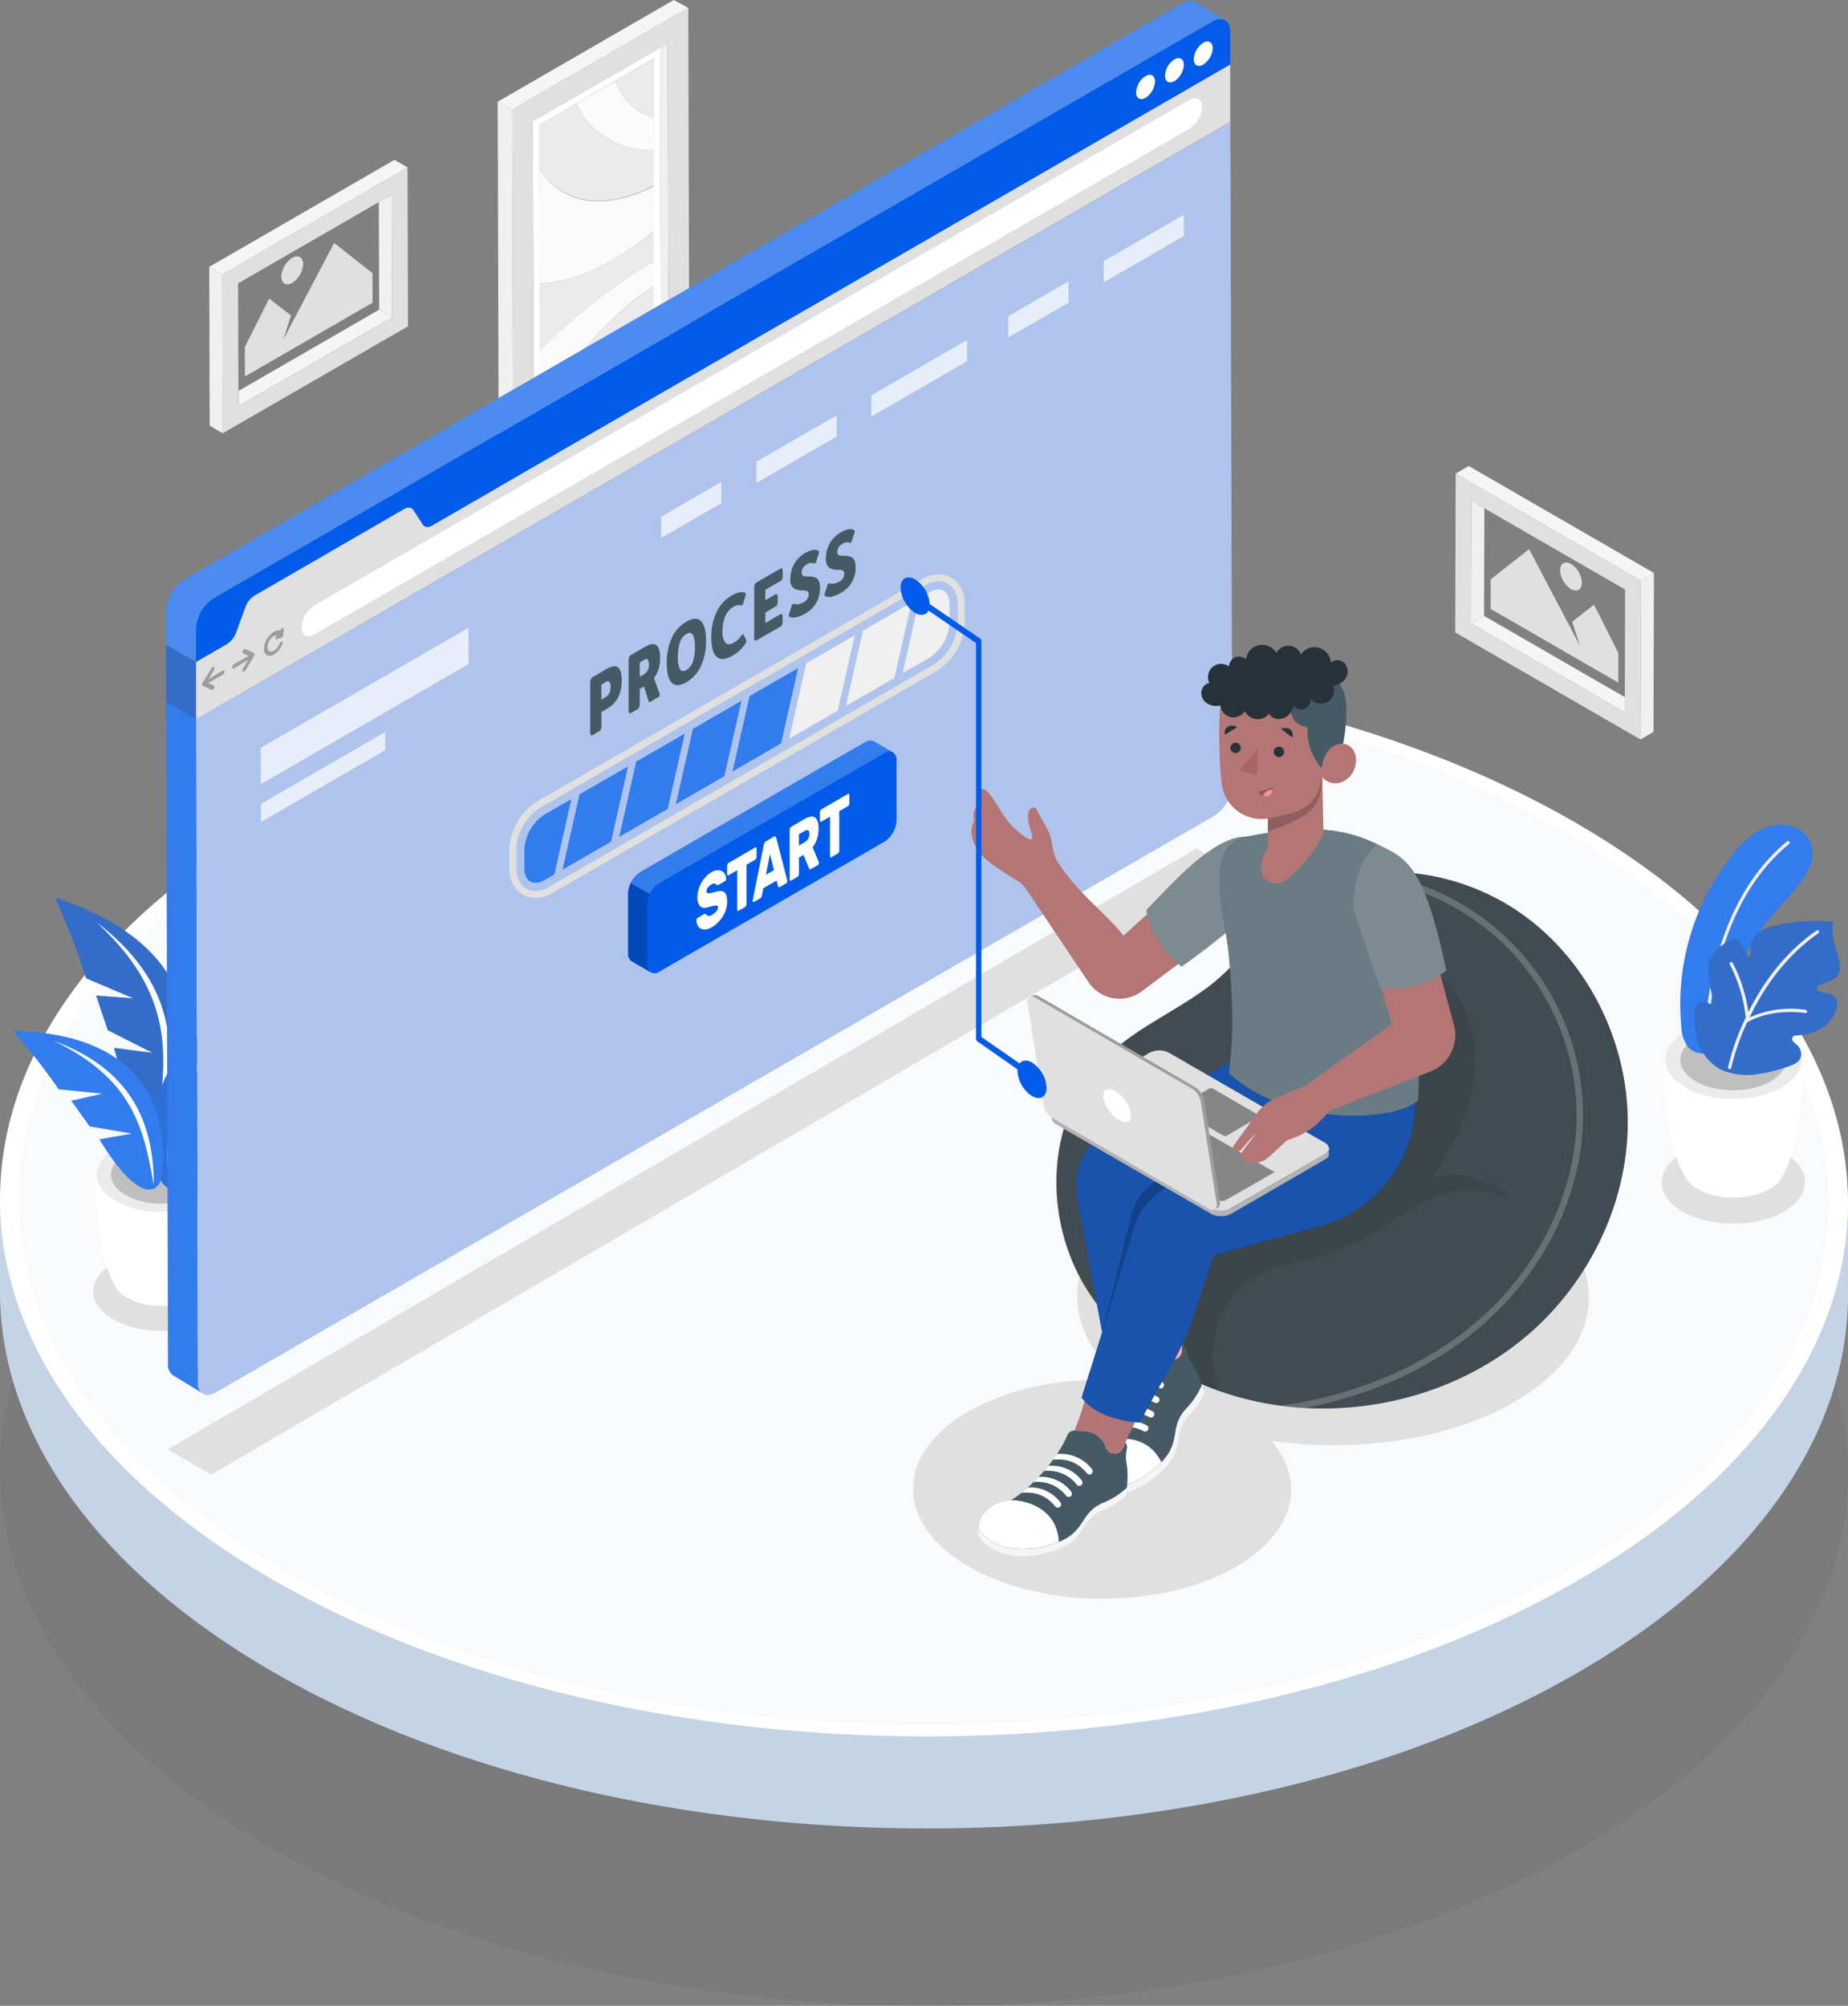 <svg xmlns="http://www.w3.org/2000/svg" width="460.626" height="499.828" viewBox="0 0 460.626 499.828">
  <rect x="0" y="0" width="460.626" height="499.828" fill="#808080" stroke="none"/>
  <g id="Landing_page-amico" transform="translate(0)">
    <g id="freepik--Floor--inject-2">
      <path id="Trazado_1020" d="M392.656,272.093c-90.23-52.1-236-52.1-325.7,0s-89.18,136.56,1,188.66,236.07,52.1,325.72,0S482.9,324.223,392.656,272.093Z" fill="rgba(0,0,0,0.05)"/>
    </g>
    <g id="freepik--Floor--inject-21">
      <path id="Trazado_10201" d="M67.956,416.557c-90.18-52.1-90.7-136.56-1-188.66s235.47-52.1,325.7,0c34.616,20,56.017,44.747,64.188,70.6l-64.068-70.535.083.048.1.059.1.059.123.071.132.076.149.088.133.077.112.065.158.093.113.066.121.072.167.1.1.059.125.074.131.077.136.08.124.074.13.077.139.083.135.08.115.069.161.1.1.059.129.077.129.077.14.085.117.071.129.077.137.083.12.073.128.077.157.1.105.064.122.075.165.1.1.06.12.074.128.078.134.082.12.074.127.078.152.094.115.071.113.07.16.1.1.059.124.077.126.079.139.086.113.071.126.079.135.084.116.073.125.079.155.1.1.063.121.076.125.079.134.085.115.073.125.079.133.085.115.074.124.079.15.1.113.072.108.07.124.079.127.082.12.077.123.08.137.088.109.071.122.079.135.088.11.072.123.079.153.1.1.065.113.074.122.08.133.087.11.073.122.08.132.088.11.072.121.08.149.1.093.062.121.08.12.081.128.085.113.076.12.08.136.091.1.07.12.081.144.1.1.064.12.081.119.081.119.08.119.081.119.081.131.09.106.072.119.081.139.1.1.067.119.081.118.082.117.081.118.081.118.081.117.082.118.081.117.082.134.093.1.07.117.081.116.082.117.081.116.082.117.082.116.082.116.081.116.082.116.082.115.082.116.082.115.082.116.082.115.082.115.082.115.082.114.083.115.082.115.082.114.083.114.082.114.082.114.083.114.082.114.083.114.082.113.083.114.083.113.082.113.083.113.083.113.083.112.082.113.083.113.083c.074.056.149.111.224.166l.112.083.224.166.112.084q3.613,2.694,7.087,5.572,2.893,2.4,5.671,4.939,2.316,2.118,4.541,4.333,1.683,1.678,3.309,3.413,1.218,1.3,2.4,2.633a112.766,112.766,0,0,1,14.637,20.571q.969,1.767,1.864,3.575,1.141,2.305,2.156,4.671,1.119,2.615,2.07,5.3.488,1.373.927,2.76l.02.063h3.773v23.037l0,.128v.672c0,.034,0,.067,0,.1v.5c0,.067,0,.134,0,.2v.1c0,.067,0,.134,0,.2v.1c0,.034,0,.067,0,.1l0,.1v-.1c0-.025,0-.051,0-.076v-.08c0-.1,0-.2,0-.3v-.006c0-.1,0-.2,0-.3v-.457c0-.026,0-.051,0-.076v-.7l0-.093v-.122q-.035-2.1-.179-4.2-.26-3.713-.868-7.388-.613-3.713-1.572-7.356-.523-1.994-1.143-3.958l-.035-.111q-1.193-3.754-2.717-7.39-1.127-2.689-2.423-5.3-.889-1.8-1.854-3.558a112.72,112.72,0,0,0-14.6-20.542q-1.186-1.341-2.411-2.648-1.638-1.75-3.338-3.445-1.982-1.974-4.037-3.871-2.744-2.532-5.607-4.931-3.729-3.126-7.635-6.032l-.088-.065-.337-.25-.09-.067-.172-.128-.091-.067-.086-.063-.082-.06-.087-.064-.09-.066-.092-.068-.078-.056c-.028-.022-.057-.043-.086-.064l-.09-.065-.1-.07-.076-.055-.087-.064-.088-.063-.1-.071-.09-.065-.074-.054-.088-.063-.1-.07-.1-.069-.071-.051-.087-.063-.1-.068-.1-.071-.082-.058-.077-.055-.093-.067-.1-.071-.094-.067-.066-.047-.09-.065-.1-.071-.1-.071-.064-.045-.089-.063-.1-.071-.1-.071-.092-.065-.062-.044-.1-.069-.1-.072-.1-.071-.055-.039-.1-.066-.1-.073-.1-.072-.1-.068-.051-.035-.1-.073-.1-.072-.057-.039-.092-.065-.1-.071-.106-.073-.054-.038-.1-.067-.1-.069-.106-.073-.109-.075-.071-.049-.073-.05-.106-.072-.108-.074-.05-.034-.1-.066-.106-.072-.108-.074-.049-.033-.1-.068-.1-.07-.108-.074-.049-.033-.125-.084-.08-.054-.108-.073-.113-.076-.043-.029-.1-.067-.108-.073-.111-.074-.045-.03-.1-.067-.109-.073-.11-.073-.045-.03-.106-.07-.105-.07-.11-.073-.045-.03-.109-.072-.1-.068-.11-.073-.114-.076-.04-.026-.1-.068-.11-.072-.113-.075-.041-.027-.106-.069-.109-.072-.113-.073-.042-.027-.11-.072-.106-.069-.112-.073-.153-.1-.107-.069-.112-.072-.116-.075-.038-.024-.108-.07-.111-.072-.115-.073-.039-.026-.112-.071-.109-.07-.113-.073-.153-.1-.109-.07-.114-.072-.153-.1-.11-.07-.113-.071-.117-.074-.038-.024-.12-.076-.1-.065-.115-.073-.039-.024-.113-.072-.112-.07-.115-.072-.154-.1-.112-.07-.114-.071-.155-.1-.128-.079-.1-.062-.118-.073-.037-.023-.115-.071-.113-.07-.117-.072-.154-.1-.114-.07-.116-.071-.155-.1-.135-.082-.1-.059-.12-.073-.036-.022-.115-.071-.116-.07-.118-.072-.154-.093-.116-.07-.118-.071-.156-.094-.116-.07-.117-.071-.157-.094-.124-.074-.11-.066-.12-.072-.037-.022-.118-.07-.117-.07-.119-.071-.157-.093-.117-.07-.119-.07-.158-.093-.133-.079-.1-.061-.123-.072-.036-.021-.119-.07-.118-.069-.121-.071-.158-.092-.118-.07-.121-.07-.159-.092-.14-.082-.1-.057-.16-.093-.12-.069,67.961,95.967L392.656,227.9c90.24,52.13,90.67,136.56,1.02,188.66s-235.54,52.1-325.72,0C21.964,389.986-.707,355,.017,320.177H0V298.858H3.413l64.543,117.7Z" fill="#c5d3e6"/>
    </g>
    <g id="freepik--Floor--inject-22">
      <path id="Trazado_10202" d="M392.656,204.96c-90.23-52.1-236-52.1-325.7,0s-89.18,136.56,1,188.66,236.07,52.1,325.72,0,89.22-136.53-1.02-188.66Z" fill="#fff"/>
    </g>
    <g id="freepik--Floor--inject-23">
      <path id="Trazado_10203" d="M389.346,206.883c-88.39-51.037-231.188-51.037-319.059,0s-87.362,133.776.979,184.814,231.257,51.037,319.079,0,87.4-133.747-1-184.814Z" fill="#f9fafc"/>
    </g>
    <g id="freepik--Shadows--inject-2">
      <path id="Trazado_1021" d="M28.266,314.81c6.67-3.86,17.46-3.86,24.09,0s6.59,10.1-.08,13.95-17.46,3.86-24.09,0S21.586,318.66,28.266,314.81Z" fill="#e0e0e0"/>
      <path id="Trazado_1022" d="M419.456,287.29c7-4,18.31-4,25.27,0s6.91,10.59-.08,14.63-18.32,4-25.27,0S412.456,291.33,419.456,287.29Z" fill="#e0e0e0"/>
      <path id="Trazado_1023" d="M309.046,217.73,52.686,367.43l-10.86-6.27,256.36-149.7,10.86,6.27Z" fill="#e0e0e0"/>
      <path id="Trazado_1024" d="M377.206,297.09c-25-14.43-65.37-14.43-90.19,0-21.94,12.74-24.37,32.48-7.41,46.86-13.69-.85-27.87,1.76-38.32,7.83-18.35,10.66-18.25,27.95.21,38.61s48.31,10.66,66.65,0c14.6-8.48,17.51-21.16,8.79-31.35,21,3,44.18-.19,60.56-9.71,24.84-14.4,24.7-37.79-.29-52.24Z" fill="#e0e0e0"/>
    </g>
    <g id="freepik--Pictures--inject-2">
      <path id="Trazado_1025" d="M94.426,50.36,59.346,70.62l.08,26.81,35.08-20.26Z" fill="none"/>
      <path id="Trazado_1026" d="M94.426,50.36l.08,26.81,3.25,1.89-.09-30.57-3.24,1.87Z" fill="#f0f0f0"/>
      <path id="Trazado_1027" d="M59.426,97.43l.01,3.76,38.32-22.13-3.25-1.89L59.426,97.43Z" fill="#f5f5f5"/>
      <path id="Trazado_1028" d="M101.586,41.72,55.406,68.38l.11,39.59L101.7,81.31l-.11-39.59Zm-42.15,59.47V97.43l-.1-26.81,35.08-20.26,3.24-1.87.09,30.57-38.31,22.13Z" fill="#e0e0e0"/>
      <path id="Trazado_1029" d="M101.586,41.72l-3.25-1.89L52.156,66.49l3.25,1.89,46.18-26.66Z" fill="#f5f5f5"/>
      <path id="Trazado_1030" d="M52.156,66.49l.11,39.59,3.25,1.89-.11-39.59-3.25-1.89Z" fill="#f0f0f0"/>
      <path id="Trazado_1031" d="M369.986,126.65l35.08,20.26L405,173.72l-35.09-20.25.08-26.82Z" fill="none"/>
      <path id="Trazado_1032" d="M369.986,126.65l-.08,26.82-3.25,1.88.09-30.57,3.24,1.87Z" fill="#f0f0f0"/>
      <path id="Trazado_1033" d="M405,173.72l-.01,3.76-38.33-22.13,3.25-1.88L405,173.72Z" fill="#f5f5f5"/>
      <path id="Trazado_1034" d="M362.726,157.6l46.17,26.66.11-39.59-46.17-26.66Zm3.94-2.25.08-30.57,3.24,1.87,35.08,20.26L405,173.72v3.76l-38.33-22.13Z" fill="#e0e0e0"/>
      <path id="Trazado_1035" d="M362.836,118.01l3.25-1.89,46.17,26.66-3.25,1.89-46.17-26.66Z" fill="#f5f5f5"/>
      <path id="Trazado_1036" d="M412.256,142.78l-.11,39.59-3.25,1.89.11-39.59Z" fill="#f0f0f0"/>
      <path id="Trazado_1037" d="M148.636,66.9l1.26-.62Z" fill="none"/>
      <path id="Trazado_1038" d="M148.176,67.09l.46-.22Z" fill="none"/>
      <path id="Trazado_1039" d="M162.946,14.65l-9.59,5.54-9.75,5.63,9.75-5.63,9.59-5.54Z" fill="none"/>
      <path id="Trazado_1040" d="M163.036,46.28l-.02-8.9-.03-8.14.03,8.14Z" fill="none"/>
      <path id="Trazado_1041" d="M149.9,66.28l.27-.13Z" fill="none"/>
      <path id="Trazado_1042" d="M163.146,85.3l-.02-7.44-.02-6.52.02,6.52Z" fill="none"/>
      <path id="Trazado_1043" d="M144.456,68.65q1.841-.66,3.72-1.53A38.592,38.592,0,0,1,144.456,68.65Z" fill="none"/>
      <path id="Trazado_1044" d="M134.456,42.12l.08,28.59.05,16.57-.05-16.57Z" fill="none"/>
      <path id="Trazado_1045" d="M163.126,77.85V71.34l-.3.17-.54.32c-4.81,2.91-9.64,7.47-14.13,12.41-.75.81-1.48,1.64-2.21,2.47-3.79,4.34-7.49,8.94-11.31,13.24v10.52l4.59-2.65a101.082,101.082,0,0,1,23.9-29.97Z" fill="#ebebeb"/>
      <path id="Trazado_1046" d="M163.176,94V85.3a55.21,55.21,0,0,0-9.76,14.35Z" fill="#ebebeb"/>
      <path id="Trazado_1047" d="M153.386,99.65a55.186,55.186,0,0,1,9.76-14.35V77.85a101.064,101.064,0,0,0-23.89,30l14.15-8.17-.02-.03Z" fill="#fafafa"/>
      <path id="Trazado_1050" d="M143.786,68.88l.67-.23q1.841-.66,3.72-1.53l.46-.22,1.26-.62c.73-.37,1.45-.76,2.18-1.17-.73.41-1.45.8-2.18,1.17l.27-.13c.63-.33,1.27-.68,1.91-1l.41-.23.34-.2a69.842,69.842,0,0,0,9.82-7l.42-.37v-11c-7,3.57-13.85,4.68-19.39,3a17.005,17.005,0,0,1-9.22-7.26l.08,28.59a33.485,33.485,0,0,0,9.25-1.8Z" fill="#fafafa"/>
      <path id="Trazado_1051" d="M148.136,84.24c4.49-4.94,9.32-9.5,14.13-12.41l.54-.32.3-.17v-6.3a136.454,136.454,0,0,0-25.77,19.58c-.93.89-1.86,1.79-2.79,2.66V99.95c3.82-4.3,7.52-8.9,11.31-13.24.8-.83,1.53-1.62,2.28-2.47Z" fill="#fafafa"/>
      <path id="Trazado_1052" d="M163.086,65.09V57.33l-.42.37a69.844,69.844,0,0,1-9.82,7l-.34.2-.41.23c-.64.36-1.28.71-1.91,1l-.27.13-.17.09.17-.09-1.26.62-.46.22q-1.869.87-3.72,1.53l.7-.26-.7.26-.67.23a33.431,33.431,0,0,1-9.25,1.83l.05,16.57c.93-.87,1.86-1.77,2.79-2.66A136.5,136.5,0,0,1,163.086,65.09Z" fill="#ebebeb"/>
      <path id="Trazado_1053" d="M163.016,37.38V29.24c-4.41-1-7.83-4.24-9.63-9.05l-9.75,5.63a20.184,20.184,0,0,0,19.38,11.56Z" fill="#fafafa"/>
      <path id="Trazado_1054" d="M143.646,49.24c5.54,1.72,12.41.61,19.39-3v-8.9a20.186,20.186,0,0,1-19.41-11.56l-9.2,5.31v11a17.005,17.005,0,0,0,9.22,7.15Z" fill="#ebebeb"/>
      <path id="Trazado_1055" d="M164.546,11.88l-31.74,18.33.24,83,31.74-18.32-.24-83.01Zm-29.9,98.59V87.28l-.05-16.57-.14-28.62v-11l9.18-5.3,9.7-5.6,9.59-5.54V94l-9.79,5.65-14.15,8.17-4.34,2.65Z" fill="#fff"/>
      <path id="Trazado_1057" d="M149.726,66.37l.17-.09" fill="none"/>
      <path id="Trazado_1058" d="M152.076,65.09c-.73.41-1.45.8-2.18,1.17" fill="none"/>
      <path id="Línea_1" d="M149.9,66.28" fill="none"/>
      <path id="Trazado_1059" d="M144.456,68.65l.7-.26" fill="none"/>
      <path id="Trazado_1060" d="M162.986,29.24V14.65l-9.65,5.54c1.82,4.81,5.24,8.02,9.65,9.05Z" fill="#ebebeb"/>
      <path id="Trazado_1061" d="M164.786,94.91l-31.74,18.33v2.21l33.64-19.43Z" fill="#cacaca"/>
      <path id="Trazado_1062" d="M164.546,11.88l.24,83.03,1.9,1.11-.24-85.23-1.9,1.09Z" fill="#f0f0f0"/>
      <path id="Trazado_1063" d="M171.556,1.95l-43.89,25.33.28,97,43.88-25.34-.27-96.99Zm-38.51,113.5v-2.21l-.24-83,31.74-18.33,1.9-1.09.25,85.23-33.65,19.4Z" fill="#e0e0e0"/>
      <path id="Trazado_1064" d="M171.556,1.95,167.936,0l-43.88,25.34,3.62,1.94,43.88-25.33Z" fill="#f5f5f5"/>
      <path id="Trazado_1065" d="M124.056,25.34l.27,97,3.62,1.94-.27-97-3.62-1.94Z" fill="#f0f0f0"/>
      <path id="Trazado_1066" d="M83.286,60.54l9.56,7.53.02,7.36L61.046,93.81l-.02-7.36L67.1,74.4l5.44,4.23-1.92,5.98,2.79-5.31Z" fill="#e0e0e0"/>
      <path id="Trazado_1067" d="M72.826,64.25c1.5-.86,2.72-.17,2.73,1.55a6,6,0,0,1-2.71,4.68c-1.5.87-2.71.17-2.72-1.55A6.005,6.005,0,0,1,72.826,64.25Z" fill="#e0e0e0"/>
      <path id="Trazado_1068" d="M381.136,136.83l-9.57,7.54-.02,7.36,31.82,18.37.02-7.36-6.06-12.05-5.45,4.23,1.93,5.98-2.8-5.31-9.87-18.76Z" fill="#e0e0e0"/>
      <path id="Trazado_1069" d="M391.586,140.54c-1.5-.86-2.72-.17-2.72,1.55a6.007,6.007,0,0,0,2.7,4.69c1.5.86,2.72.17,2.72-1.56a5.944,5.944,0,0,0-2.7-4.68Z" fill="#e0e0e0"/>
    </g>
    <g id="freepik--Plants--inject-2">
      <path id="Trazado_1070" d="M24.106,292.63l16.16.48,16.16-.48c.7,10.92-1.43,22-4.37,27.47a7.408,7.408,0,0,1-3.2,3.26c-4.78,2.73-12.52,2.73-17.22,0a7.236,7.236,0,0,1-3.2-3.34c-2.91-5.47-5.02-16.53-4.33-27.39Z" fill="#fff"/>
      <path id="Trazado_1071" d="M28.876,286.02c-6.33,3.65-6.36,9.58-.07,13.23s16.52,3.66,22.85,0,6.37-9.58.08-13.23S35.216,282.36,28.876,286.02Z" fill="#ebebeb"/>
      <path id="Trazado_1072" d="M31.386,287.47c-4.94,2.85-5,7.48-.06,10.33s12.89,2.85,17.83,0,5-7.48.06-10.33S36.336,284.62,31.386,287.47Z" fill="#e0e0e0"/>
      <g id="Grupo_29" opacity="0.15">
        <path id="Trazado_1073" d="M31.386,287.47c-4.94,2.85-5,7.48-.06,10.33s12.89,2.85,17.83,0,5-7.48.06-10.33S36.336,284.62,31.386,287.47Z"/>
      </g>
      <path id="Trazado_1074" d="M13.7,223.68c36.42,11.92,36.75,36.28,28.54,53.63-2.07,3.52-8.34,5.4-13.79-16.18l9.57,1.23-11.15-5.65-2.9-8.62,9.3.69-11.8-5a174.8,174.8,0,0,0-7.77-20.1Z" fill="#005bea"/>
      <path id="Trazado_1075" d="M13.7,223.68c36.42,11.92,36.75,36.28,28.54,53.63-2.07,3.52-8.34,5.4-13.79-16.18l9.57,1.23-11.15-5.65-2.9-8.62,9.3.69-11.8-5a174.8,174.8,0,0,0-7.77-20.1Z" fill="rgba(0,0,0,0.2)"/>
      <path id="Trazado_1076" d="M13.7,223.68c36.42,11.92,36.75,36.28,28.54,53.63-2.07,3.52-8.34,5.4-13.79-16.18l9.57,1.23-11.15-5.65-2.9-8.62,9.3.69-11.8-5a174.8,174.8,0,0,0-7.77-20.1Z" fill="rgba(255,255,255,0.2)"/>
      <path id="Trazado_1077" d="M24,229.77c19.21,14.58,20.94,31.32,15.52,48.73,1.92-15.36,3.99-30.89-15.52-48.73Z" fill="#fff"/>
      <path id="Trazado_1078" d="M75.386,248.43c-35.9,5.05-40.26,27.68-35.49,45.21,1.34,3.61,6.86,6.41,15.53-12.78l-9.09-.45L57.656,277l4.13-7.58-8.77-.9,11.81-2.66a163.5,163.5,0,0,1,10.56-17.43Z" fill="#005bea"/>
      <path id="Trazado_1079" d="M75.386,248.43c-35.9,5.05-40.26,27.68-35.49,45.21,1.34,3.61,6.86,6.41,15.53-12.78l-9.09-.45L57.656,277l4.13-7.58-8.77-.9,11.81-2.66a163.5,163.5,0,0,1,10.56-17.43Z" fill="rgba(255,255,255,0.2)"/>
      <path id="Trazado_1080" d="M75.386,248.43c-35.9,5.05-40.26,27.68-35.49,45.21,1.34,3.61,6.86,6.41,15.53-12.78l-9.09-.45L57.656,277l4.13-7.58-8.77-.9,11.81-2.66a163.5,163.5,0,0,1,10.56-17.43Z" fill="rgba(0,0,0,0.1)"/>
      <path id="Trazado_1081" d="M64.776,252.39c-20.31,10.38-24.7,25.7-22.54,42.81.76-14.63,1.41-29.44,22.54-42.81Z" fill="#fff"/>
      <path id="Trazado_1082" d="M3.2,256.91c32.92.54,39.38,20.45,37,36.77-.8,3.41-5.47,6.55-15.42-9.77l8.16-1.43-10.59-1.8-4.57-6.37,7.8-1.79-10.94-1.08A150.178,150.178,0,0,0,3.2,256.91Z" fill="#005bea"/>
      <path id="Trazado_1083" d="M13.2,259.29c19.46,7.09,25.14,20.36,25.14,36.06-2.36-13.09-4.6-26.37-25.14-36.06Z" fill="#fff"/>
      <path id="Trazado_1084" d="M3.2,256.91c32.92.54,39.38,20.45,37,36.77-.8,3.41-5.47,6.55-15.42-9.77l8.16-1.43-10.59-1.8-4.57-6.37,7.8-1.79-10.94-1.08A150.178,150.178,0,0,0,3.2,256.91Z" fill="rgba(255,255,255,0.2)"/>
      <path id="Trazado_1085" d="M415.106,264.03l16.94.5,17-.5c.73,11.45-1.5,23.11-4.58,28.81a7.717,7.717,0,0,1-3.35,3.41c-5,2.89-13.08,2.89-18,0a7.512,7.512,0,0,1-3.35-3.5C416.586,287.02,414.336,275.42,415.106,264.03Z" fill="#fff"/>
      <path id="Trazado_1086" d="M420.106,257.09c-6.64,3.84-6.68,10.05-.08,13.89s17.33,3.83,24,0,6.67-10.05.08-13.89S426.746,253.26,420.106,257.09Z" fill="#ebebeb"/>
      <path id="Trazado_1087" d="M422.736,258.62c-5.18,3-5.21,7.84-.07,10.83s13.52,3,18.7,0,5.21-7.84.06-10.83S427.916,255.63,422.736,258.62Z" fill="#e0e0e0"/>
      <g id="Grupo_30" opacity="0.15">
        <path id="Trazado_1088" d="M422.736,258.62c-5.18,3-5.21,7.84-.07,10.83s13.52,3,18.7,0,5.21-7.84.06-10.83S427.916,255.63,422.736,258.62Z"/>
      </g>
      <path id="Trazado_1089" d="M440.7,229.35c2.75-3.42,5.95-6.49,8.48-10.09,1.73-2.46,3.17-5.46,2.44-8.37a7.509,7.509,0,0,0-5.93-5.23,11.382,11.382,0,0,0-8,1.78,24.3,24.3,0,0,0-6,5.73,59.829,59.829,0,0,0-12.6,42.7,9.007,9.007,0,0,0,1.58,4.91,4.9,4.9,0,0,0,5.06,1.55c4.62-1.37,4-7.61,4.76-11.27a51.092,51.092,0,0,1,10.19-21.71h.02Z" fill="#005bea"/>
      <path id="Trazado_1090" d="M440.7,229.35c2.75-3.42,5.95-6.49,8.48-10.09,1.73-2.46,3.17-5.46,2.44-8.37a7.509,7.509,0,0,0-5.93-5.23,11.382,11.382,0,0,0-8,1.78,24.3,24.3,0,0,0-6,5.73,59.829,59.829,0,0,0-12.6,42.7,9.007,9.007,0,0,0,1.58,4.91,4.9,4.9,0,0,0,5.06,1.55c4.62-1.37,4-7.61,4.76-11.27a51.092,51.092,0,0,1,10.19-21.71h.02Z" fill="rgba(255,255,255,0.2)"/>
      <path id="Trazado_1091" d="M425.456,257.68a.41.41,0,0,0,.33-.38c.32-7.41,2.73-32.7,20.16-47a.4.4,0,0,0,.06-.57.413.413,0,0,0-.57-.06c-17.69,14.57-20.13,40.15-20.46,47.65a.413.413,0,0,0,.39.42l.09-.06Z" fill="#f0f0f0"/>
      <path id="Trazado_1092" d="M422.916,258.49a12.346,12.346,0,0,0,5.66,7.84,15.91,15.91,0,0,0,8.56,1.44,37.87,37.87,0,0,0,8.7-2.06c1.39-.47,2.95-1.11,3.1-2.84a3.082,3.082,0,0,0-1-2.44,11.33,11.33,0,0,0-.9-.78.89.89,0,0,1,.47-1.6,20.672,20.672,0,0,0,2.48-.31,10.884,10.884,0,0,0,5.2-2.35,8.714,8.714,0,0,0,2.41-3.56c.42-1.16.54-2.62-.35-3.49a3.757,3.757,0,0,0-1.92-.84c-.62-.13-1.24-.25-1.87-.35a.83.83,0,0,1-.19-1.58l2.63-1.09a4.941,4.941,0,0,0,2-1.24,4.329,4.329,0,0,0,.51-3.62c-.32-1.65-.89-3.23-1.28-4.87a10.471,10.471,0,0,1-.17-5,41.73,41.73,0,0,0-14.73,1,10.6,10.6,0,0,0-4,1.76c-1.64,1.31-2.06,3.28-1.89,5.41v.012a.38.38,0,0,1-.71.188l-1.7-3.03a2.009,2.009,0,0,0-2.62-.84,12.1,12.1,0,0,0-3.84,3,6.667,6.667,0,0,0-1.64,4.92,43.064,43.064,0,0,0,1.22,7.22.636.636,0,0,1,.016.144.66.66,0,0,1-1.016.556l-.08-.05a2.23,2.23,0,0,0-1.59-.46c-1.48.18-1.86,1.68-2,3a25.021,25.021,0,0,0,.54,5.91Z" fill="#005bea"/>
      <path id="Trazado_1093" d="M422.916,258.49a12.346,12.346,0,0,0,5.66,7.84,15.91,15.91,0,0,0,8.56,1.44,37.87,37.87,0,0,0,8.7-2.06c1.39-.47,2.95-1.11,3.1-2.84a3.082,3.082,0,0,0-1-2.44,11.33,11.33,0,0,0-.9-.78.89.89,0,0,1,.47-1.6,20.672,20.672,0,0,0,2.48-.31,10.884,10.884,0,0,0,5.2-2.35,8.714,8.714,0,0,0,2.41-3.56c.42-1.16.54-2.62-.35-3.49a3.757,3.757,0,0,0-1.92-.84c-.62-.13-1.24-.25-1.87-.35a.83.83,0,0,1-.19-1.58l2.63-1.09a4.941,4.941,0,0,0,2-1.24,4.329,4.329,0,0,0,.51-3.62c-.32-1.65-.89-3.23-1.28-4.87a10.471,10.471,0,0,1-.17-5,41.73,41.73,0,0,0-14.73,1,10.6,10.6,0,0,0-4,1.76c-1.64,1.31-2.06,3.28-1.89,5.41v.012a.38.38,0,0,1-.71.188l-1.7-3.03a2.009,2.009,0,0,0-2.62-.84,12.1,12.1,0,0,0-3.84,3,6.667,6.667,0,0,0-1.64,4.92,43.064,43.064,0,0,0,1.22,7.22.636.636,0,0,1,.016.144.66.66,0,0,1-1.016.556l-.08-.05a2.23,2.23,0,0,0-1.59-.46c-1.48.18-1.86,1.68-2,3a25.021,25.021,0,0,0,.54,5.91Z" fill="rgba(0,0,0,0.2)"/>
      <path id="Trazado_1094" d="M422.916,258.49a12.346,12.346,0,0,0,5.66,7.84,15.91,15.91,0,0,0,8.56,1.44,37.87,37.87,0,0,0,8.7-2.06c1.39-.47,2.95-1.11,3.1-2.84a3.082,3.082,0,0,0-1-2.44,11.33,11.33,0,0,0-.9-.78.89.89,0,0,1,.47-1.6,20.672,20.672,0,0,0,2.48-.31,10.884,10.884,0,0,0,5.2-2.35,8.714,8.714,0,0,0,2.41-3.56c.42-1.16.54-2.62-.35-3.49a3.757,3.757,0,0,0-1.92-.84c-.62-.13-1.24-.25-1.87-.35a.83.83,0,0,1-.19-1.58l2.63-1.09a4.941,4.941,0,0,0,2-1.24,4.329,4.329,0,0,0,.51-3.62c-.32-1.65-.89-3.23-1.28-4.87a10.471,10.471,0,0,1-.17-5,41.73,41.73,0,0,0-14.73,1,10.6,10.6,0,0,0-4,1.76c-1.64,1.31-2.06,3.28-1.89,5.41v.012a.38.38,0,0,1-.71.188l-1.7-3.03a2.009,2.009,0,0,0-2.62-.84,12.1,12.1,0,0,0-3.84,3,6.667,6.667,0,0,0-1.64,4.92,43.064,43.064,0,0,0,1.22,7.22.636.636,0,0,1,.016.144.66.66,0,0,1-1.016.556l-.08-.05a2.23,2.23,0,0,0-1.59-.46c-1.48.18-1.86,1.68-2,3a25.021,25.021,0,0,0,.54,5.91Z" fill="rgba(255,255,255,0.2)"/>
      <path id="Trazado_1095" d="M430.726,265.93a59.183,59.183,0,0,1,4-11.48.412.412,0,0,1,.14-.3l.27-.6a37.1,37.1,0,0,0-3.92-13.14.41.41,0,1,1,.7-.41,37.645,37.645,0,0,1,3.87,12.22c3.35-6.72,8.7-14.59,17-20.33a.391.391,0,0,1,.56.1.4.4,0,0,1,.073.231.4.4,0,0,1-.173.329c-8.52,5.93-13.89,14.14-17.16,21a24.737,24.737,0,0,1,14-1.9.4.4,0,0,1,.328.393.394.394,0,0,1-.008.077.389.389,0,0,1-.32.32h-.15c-.08,0-7.79-1.41-14.45,2.31a58.9,58.9,0,0,0-3.97,11.34.389.389,0,0,1-.32.31h-.16a.391.391,0,0,1-.319-.384.411.411,0,0,1,.009-.086Z" fill="#f0f0f0"/>
    </g>
    <g id="freepik--landing-page--inject-2">
      <path id="Trazado_1096" d="M48.886,179.24l-.04-14.27-7.44-4.23.04,13.93v.32l7.44,4.25Z" fill="#005bea"/>
      <path id="Trazado_1097" d="M49.336,344.47l-.47-165.23-7.44-4.25.46,164.92a3.136,3.136,0,0,0,1.25,2.79l7.34,4.48a3.094,3.094,0,0,1-1.14-2.71Z" fill="#005bea"/>
      <path id="Trazado_1098" d="M49.336,344.47l-.47-165.23-7.44-4.25.46,164.92a3.136,3.136,0,0,0,1.25,2.79l7.34,4.48a3.094,3.094,0,0,1-1.14-2.71Z" fill="rgba(255,255,255,0.2)"/>
      <path id="Trazado_1099" d="M53.776,346.99a5.419,5.419,0,0,1-.86.4A5.419,5.419,0,0,0,53.776,346.99Z" fill="#455a64"/>
      <path id="Trazado_1102" d="M48.876,164.94v-8.21a9.718,9.718,0,0,1,4.36-7.64l249-143.75a3.154,3.154,0,0,1,3.08-.33L297.966.5a3.064,3.064,0,0,0-3.18.26l-249,143.75a9.689,9.689,0,0,0-4.39,7.62v8.54l7.44,4.24.04.03Z" fill="#005bea"/>
      <path id="Trazado_1103" d="M48.876,164.94v-8.21a9.718,9.718,0,0,1,4.36-7.64l249-143.75a3.154,3.154,0,0,1,3.08-.33L297.966.5a3.064,3.064,0,0,0-3.18.26l-249,143.75a9.689,9.689,0,0,0-4.39,7.62v8.54l7.44,4.24.04.03Z" fill="rgba(255,255,255,0.3)"/>
      <path id="Trazado_1104" d="M48.886,179.24l-.04-14.27-7.44-4.23.04,13.93v.32l7.44,4.25Z" fill="rgba(0,0,0,0.2)"/>
      <path id="Trazado_1105" d="M48.886,179.24l-.04-14.27-7.44-4.23.04,13.93v.32l7.44,4.25Z" fill="rgba(255,255,255,0.2)"/>
      <path id="Trazado_1106" d="M302.226,5.36c2.43-1.4,4.41-.27,4.42,2.53v8.22L48.876,164.94v-8.21a9.718,9.718,0,0,1,4.36-7.64L302.226,5.36Z" fill="#005bea"/>
      <path id="Trazado_1107" d="M285.536,18.96c1.3-.76,2.36-.15,2.36,1.34a5.162,5.162,0,0,1-2.35,4.07c-1.3.76-2.36.15-2.36-1.34A5.134,5.134,0,0,1,285.536,18.96Z" fill="#fff"/>
      <path id="Trazado_1108" d="M292.726,14.8c1.3-.75,2.36-.14,2.36,1.35a5.134,5.134,0,0,1-2.35,4.07c-1.3.75-2.36.15-2.36-1.35a5.192,5.192,0,0,1,2.35-4.07Z" fill="#fff"/>
      <path id="Trazado_1109" d="M299.906,10.66c1.31-.76,2.36-.15,2.37,1.34a5.192,5.192,0,0,1-2.35,4.09c-1.3.76-2.36.15-2.37-1.34A5.2,5.2,0,0,1,299.906,10.66Z" fill="#fff"/>
      <path id="Trazado_1110" d="M100.716,126.86c1-.56,1.87-.46,2.33.26l2.34,3.6c.47.72,1.36.82,2.33.26L306.636,16.09V30.38L48.886,179.26V164.97l7.64-4.41a5.887,5.887,0,0,0,2.33-2.95l2.3-6.28a5.792,5.792,0,0,1,2.32-2.94l37.24-21.53Z" fill="#e0e0e0"/>
      <path id="Trazado_1111" d="M306.676,30.4l.47,165.24a9.677,9.677,0,0,1-4.39,7.6L53.776,346.99c-2.44,1.41-4.41.28-4.42-2.52l-.47-165.23L306.676,30.4Z" fill="#afc4ec"/>
      <path id="Trazado_1113" d="M296.486,24.91c1.73-1,3.13-.2,3.14,1.79a6.9,6.9,0,0,1-3.12,5.39l-218.17,126c-1.73,1-3.14.19-3.15-1.8a6.9,6.9,0,0,1,3.13-5.4L296.486,24.91Z" fill="#fff"/>
      <path id="Trazado_1114" d="M53.006,166.24a.312.312,0,0,1,.33,0c.16.11.15.44,0,.73l-1.37,2.25,3.58-2.13a.27.27,0,0,1,.444.207.208.208,0,0,1,0,.043.941.941,0,0,1-.44.77l-3.61,2.08,1.38.66c.18.09.2.4,0,.69a1,1,0,0,1-.32.36.352.352,0,0,1-.31,0l-2.21-1.06-.09-.09v-.4l.08-.18,2.21-3.62a.808.808,0,0,1,.33-.31Z" fill="#e0e0e0"/>
      <path id="Trazado_1115" d="M60.826,161.73a.33.33,0,0,1,.3,0l2.21,1.01.08.1v.45l-.07.18-2.2,3.62a.854.854,0,0,1-.3.3.291.291,0,0,1-.32,0c-.17-.1-.16-.43,0-.73l1.37-2.24-3.56,2.12a.276.276,0,0,1-.443-.22.269.269,0,0,1,0-.04,1,1,0,0,1,.43-.76l3.62-2.08-1.38-.66c-.19-.09-.19-.4,0-.71a.888.888,0,0,1,.26-.34Z" fill="#e0e0e0"/>
      <path id="Trazado_1116" d="M68.246,157.44a2,2,0,0,1,1.5-.28l.33-.44a.841.841,0,0,1,.24-.22.426.426,0,0,1,.24,0c.15,0,.22.18.2.4l-.19,1.36a1,1,0,0,1-.19.45.814.814,0,0,1-.24.22l-.11.05-1.07.3a.244.244,0,0,1-.08.013.251.251,0,0,1-.25-.243.851.851,0,0,1,.2-.61l.1-.14a1.381,1.381,0,0,0-.67.2,3.511,3.511,0,0,0-1.59,2.74c0,1,.72,1.42,1.6.91a3.417,3.417,0,0,0,1.39-1.74,1.007,1.007,0,0,1,.38-.49.444.444,0,0,1,.21-.06c.22,0,.3.28.18.59a5.426,5.426,0,0,1-2.16,2.64c-1.36.78-2.47.15-2.48-1.42a5.445,5.445,0,0,1,2.46-4.23Z" fill="#e0e0e0"/>
      <g id="Grupo_32" opacity="0.3">
        <path id="Trazado_1117" d="M53.006,166.24a.312.312,0,0,1,.33,0c.16.11.15.44,0,.73l-1.37,2.25,3.58-2.13a.27.27,0,0,1,.444.207.208.208,0,0,1,0,.043.941.941,0,0,1-.44.77l-3.61,2.08,1.38.66c.18.09.2.4,0,.69a1,1,0,0,1-.32.36.352.352,0,0,1-.31,0l-2.21-1.06-.09-.09v-.4l.08-.18,2.21-3.62a.808.808,0,0,1,.33-.31Z"/>
      </g>
      <g id="Grupo_33" opacity="0.3">
        <path id="Trazado_1118" d="M60.826,161.73a.33.33,0,0,1,.3,0l2.21,1.01.08.1v.45l-.07.18-2.2,3.62a.854.854,0,0,1-.3.3.291.291,0,0,1-.32,0c-.17-.1-.16-.43,0-.73l1.37-2.24-3.56,2.12a.276.276,0,0,1-.443-.22.269.269,0,0,1,0-.04,1,1,0,0,1,.43-.76l3.62-2.08-1.38-.66c-.19-.09-.19-.4,0-.71a.888.888,0,0,1,.26-.34Z"/>
      </g>
      <g id="Grupo_34" opacity="0.3">
        <path id="Trazado_1119" d="M68.246,157.44a2,2,0,0,1,1.5-.28l.33-.44a.841.841,0,0,1,.24-.22.426.426,0,0,1,.24,0c.15,0,.22.18.2.4l-.19,1.36a1,1,0,0,1-.19.45.814.814,0,0,1-.24.22l-.11.05-1.07.3a.244.244,0,0,1-.08.013.251.251,0,0,1-.25-.243.851.851,0,0,1,.2-.61l.1-.14a1.381,1.381,0,0,0-.67.2,3.511,3.511,0,0,0-1.59,2.74c0,1,.72,1.42,1.6.91a3.417,3.417,0,0,0,1.39-1.74,1.007,1.007,0,0,1,.38-.49.444.444,0,0,1,.21-.06c.22,0,.3.28.18.59a5.426,5.426,0,0,1-2.16,2.64c-1.36.78-2.47.15-2.48-1.42a5.445,5.445,0,0,1,2.46-4.23Z"/>
      </g>
      <path id="Trazado_1126" d="M198.216,234.39l-18.88,23.46,18.88-23.46Z" fill="#005bea"/>
      <g id="Grupo_41" opacity="0.7">
        <path id="Trazado_1131" d="M116.766,156.44l.02,9.05-51.77,29.89L65,186.34l51.77-29.9Z" fill="#fff"/>
        <path id="Trazado_1132" d="M95.986,182.44l.02,4.5-30.96,17.88-.01-4.5,30.95-17.88Z" fill="#fff"/>
        <path id="Trazado_1133" d="M179.786,120.1l.02,5.28-14.99,8.65-.02-5.27,14.99-8.66Z" fill="#fff"/>
        <path id="Trazado_1134" d="M208.536,103.5l.01,5.28-19.98,11.54-.01-5.28Z" fill="#fff"/>
        <path id="Trazado_1135" d="M266.326,70.14l.01,5.28-14.99,8.65-.01-5.27Z" fill="#fff"/>
        <path id="Trazado_1136" d="M295.076,53.54l.01,5.28-19.98,11.54-.02-5.28Z" fill="#fff"/>
        <path id="Trazado_1137" d="M241.046,84.73l.01,5.28-23.85,13.78-.02-5.28,23.86-13.78Z" fill="#fff"/>
      </g>
    </g>
    <g id="freepik--Character--inject-2">
      <path id="Trazado_1211" d="M299.086,247.41c-8.52,5.92-18.12,10-25.23,17.95-13.3,14.81-13.61,38.66-3.17,55.6s29.86,27.13,49.65,29.47c20.74,2.44,42.5-3.29,58.78-16.38s26.62-33.55,26.61-54.43-10.7-41.68-28.19-53.09c-16-10.41-38.9-13.38-54.91-1.47-8.1,6-13.49,14.91-21.57,20.95-.66.48-1.31.94-1.97,1.4Z" fill="#37474f"/>
      <path id="Trazado_1212" d="M299.086,247.41c-8.52,5.92-18.12,10-25.23,17.95-13.3,14.81-13.61,38.66-3.17,55.6s29.86,27.13,49.65,29.47c20.74,2.44,42.5-3.29,58.78-16.38s26.62-33.55,26.61-54.43-10.7-41.68-28.19-53.09c-16-10.41-38.9-13.38-54.91-1.47-8.1,6-13.49,14.91-21.57,20.95-.66.48-1.31.94-1.97,1.4Z" fill="rgba(0,0,0,0.2)"/>
      <path id="Trazado_1213" d="M299.086,247.41c-8.52,5.92-18.12,10-25.23,17.95-13.3,14.81-13.61,38.66-3.17,55.6s29.86,27.13,49.65,29.47c20.74,2.44,42.5-3.29,58.78-16.38s26.62-33.55,26.61-54.43-10.7-41.68-28.19-53.09c-16-10.41-38.9-13.38-54.91-1.47-8.1,6-13.49,14.91-21.57,20.95-.66.48-1.31.94-1.97,1.4Z" fill="rgba(255,255,255,0.1)"/>
      <path id="Trazado_1214" d="M302.556,334.23l.06-.42a22.477,22.477,0,0,1,18.18-18.72,70.7,70.7,0,0,0,23.28-8.92c5.09-3.07,9.89-6.84,15.6-8.51a25.4,25.4,0,0,1,16.81,1c-4.79-5-13-7.26-19.59-5,4.55-7,8.55-14.46,10.12-22.63s.46-17.13-4.47-23.83a24,24,0,0,0-37-2c-4.88,5.34-7.63,12.84-10.83,19.32-2.31,4.66-4.68,9.42-8.48,13-5.72,5.35-13.95,7.28-19.88,12.4-6.73,5.81-9.63,15.09-9.66,24a70.8,70.8,0,0,0,2.6,17.73,67.332,67.332,0,0,0,24.33,14.87,26.429,26.429,0,0,1-1.07-12.29Z" fill="rgba(0,0,0,0.1)"/>
      <g id="Grupo_56" opacity="0.2">
        <path id="Trazado_1215" d="M394.576,276.75a61.2,61.2,0,0,0-52-59.18,44.683,44.683,0,0,0-5.88,1,59.661,59.661,0,0,1,56.27,58.22c.38,19.44-9.12,39.25-25.43,53-12.78,10.78-29.76,17.92-48.42,20.49l1.2.16c1.67.19,3.36.33,5,.42,16.57-3.21,31.59-10.05,43.2-19.84,16.73-14.07,26.45-34.35,26.06-54.27Z" fill="#fff"/>
      </g>
      <path id="Trazado_1216" d="M280.836,327.74a59.256,59.256,0,0,1,1,9.7l2.3-.87a5.95,5.95,0,0,1,6.39,1.45l.12.12a2.318,2.318,0,0,0,3.99-1.52l.31-9.8-14.11.92Z" fill="#ffa8a7"/>
      <path id="Trazado_1217" d="M289.716,364.09c-4.77,5.11-13.56,9.58-19.95,5.22l.71,1.63c6.39,4.35,15.18-.11,20-5.22s1.68-8.65,6-13.18a15.514,15.514,0,0,0,3.72-5.52c-.19-.48-.38-1.12-.6-1.85a19.744,19.744,0,0,1-3.83,5.75c-4.37,4.57-1.27,8.11-6.05,13.17Z" fill="#f5f5f5"/>
      <path id="Trazado_1218" d="M297.176,339.87a9.492,9.492,0,0,1-1.51-3.48,2,2,0,0,0-.94-1.42l-.05,1.65a2.32,2.32,0,0,1-4,1.52l-.12-.12a5.95,5.95,0,0,0-6.39-1.45l-2.34.88a1.8,1.8,0,0,0-1.16,1.72c.15,6.7-3,15.59-6.26,20.48-3.37,1.4-6.29,6-4.8,9.36l.15.34c6.39,4.36,15.18-.11,19.95-5.22s1.68-8.64,6-13.17a19.744,19.744,0,0,0,3.83-5.75,21.3,21.3,0,0,0-2.36-5.34Z" fill="#455a64"/>
      <path id="Trazado_1219" d="M287.826,349.54a.824.824,0,0,0,1.09-.36.8.8,0,0,0-.33-1.08,9.348,9.348,0,0,0-9.18,0c-.14.53-.29,1.05-.45,1.57a9.009,9.009,0,0,1,8.87-.13Z" fill="#fff"/>
      <path id="Trazado_1220" d="M289.006,345.92a.82.82,0,0,0,.75-1.45,9.82,9.82,0,0,0-9.54.08c-.1.55-.21,1.09-.33,1.64C282.666,344.72,285.476,344.14,289.006,345.92Z" fill="#fff"/>
      <path id="Trazado_1221" d="M286.536,353.15a.824.824,0,0,0,1.09-.37.813.813,0,0,0-.34-1.08,9.3,9.3,0,0,0-9-.09c-.2.57-.42,1.12-.64,1.67a9.01,9.01,0,0,1,8.89-.13Z" fill="#fff"/>
      <path id="Trazado_1222" d="M274.416,359.65c-3.37,1.4-6.29,6-4.8,9.36l.15.34c6.29,4.29,14.91,0,19.73-5-4.02-7.87-12.42-5.91-15.08-4.7Z" fill="#fff"/>
      <path id="Trazado_1223" d="M285.126,356.67a.82.82,0,0,0,.75-1.45,9.3,9.3,0,0,0-9-.08c-.29.62-.58,1.22-.88,1.8C278.786,355.47,281.6,354.88,285.126,356.67Z" fill="#fff"/>
      <path id="Trazado_1224" d="M270.8,347.21a59.471,59.471,0,0,1-3,9.29l2.45.14a6.009,6.009,0,0,1,5.27,3.91v.15a2.317,2.317,0,0,0,4.27.22l4.23-8.84-13.22-4.87Z" fill="#b27575"/>
      <path id="Trazado_1225" d="M264.236,384.09c-6.43,2.75-16.28,3.29-20.36-3.28v1.78c4.08,6.56,13.93,6,20.36,3.28s5-7.23,10.78-9.64a15.621,15.621,0,0,0,5.63-3.55,19.113,19.113,0,0,1,.2-1.94,19.416,19.416,0,0,1-5.83,3.71c-5.76,2.41-4.35,6.9-10.78,9.64Z" fill="#f5f5f5"/>
      <path id="Trazado_1226" d="M280.846,364.91a9.319,9.319,0,0,1,0-3.8,2,2,0,0,0-.29-1.68l-.71,1.49a2.317,2.317,0,0,1-4.27-.22v-.15a6.009,6.009,0,0,0-5.27-3.91l-2.49-.14a1.8,1.8,0,0,0-1.76,1.1c-2.57,6.19-9,13.07-14,16.22-3.65-.09-8.17,2.94-8.17,6.63v.36c4.08,6.57,13.93,6,20.36,3.28s5-7.23,10.78-9.64a19.416,19.416,0,0,0,5.83-3.71A20.815,20.815,0,0,0,280.846,364.91Z" fill="#455a64"/>
      <path id="Trazado_1227" d="M268.4,369.98a.81.81,0,0,0,1.412-.542.805.805,0,0,0-.142-.458,9.339,9.339,0,0,0-8.4-3.69q-.51.65-1.05,1.26A9.008,9.008,0,0,1,268.4,369.98Z" fill="#fff"/>
      <path id="Trazado_1228" d="M270.936,367.14a.814.814,0,0,0,1.14.11.823.823,0,0,0,.13-1.13,9.8,9.8,0,0,0-8.76-3.78c-.31.46-.64.92-1,1.37,3.17-.22,5.98.38,8.49,3.43Z" fill="#fff"/>
      <path id="Trazado_1229" d="M265.766,372.76a.81.81,0,0,0,1.412-.542.805.805,0,0,0-.142-.458,9.328,9.328,0,0,0-8.18-3.71c-.41.44-.83.86-1.26,1.27A9.009,9.009,0,0,1,265.766,372.76Z" fill="#fff"/>
      <path id="Trazado_1230" d="M252.046,373.82c-3.65-.09-8.17,2.94-8.17,6.63v.36c4,6.47,13.63,6,20.06,3.4-.49-8.83-8.97-10.43-11.89-10.39Z" fill="#fff"/>
      <path id="Trazado_1231" d="M263.046,375.41a.824.824,0,0,0,1.14.1.8.8,0,0,0,.13-1.12,9.307,9.307,0,0,0-8.19-3.71c-.51.46-1,.89-1.53,1.29,3.14-.22,5.94.38,8.45,3.44Z" fill="#fff"/>
      <path id="Trazado_1232" d="M308.576,263.57l-32.19,17.93a16.035,16.035,0,0,0-7.92,16.84l6.25,33.65-5.12,16.27c4.42,5.93,14.56,6.23,14.56,6.23,5.66-11.35,9.82-16.17,13-25.68s5.36-16.08,5.36-16.08l26.73-7.3a31.725,31.725,0,0,0,23.16-26.95c.46-4.05.48-6.81.48-6.81Z" fill="#005bea"/>
      <path id="Trazado_1233" d="M308.576,263.57l-32.19,17.93a16.035,16.035,0,0,0-7.92,16.84l6.25,33.65-5.12,16.27c4.42,5.93,14.56,6.23,14.56,6.23,5.66-11.35,9.82-16.17,13-25.68s5.36-16.08,5.36-16.08l26.73-7.3a31.725,31.725,0,0,0,23.16-26.95c.46-4.05.48-6.81.48-6.81Z" fill="rgba(0,0,0,0.3)"/>
      <path id="Trazado_1234" d="M308.576,263.57l-32.19,17.93a16.035,16.035,0,0,0-7.92,16.84l6.25,33.65-5.12,16.27c4.42,5.93,14.56,6.23,14.56,6.23,5.66-11.35,9.82-16.17,13-25.68s5.36-16.08,5.36-16.08l26.73-7.3a31.725,31.725,0,0,0,23.16-26.95c.46-4.05.48-6.81.48-6.81Z" fill="rgba(255,255,255,0.1)"/>
      <path id="Trazado_1235" d="M308.816,272.61a15.193,15.193,0,0,0,3.6,9.81l-22.71,14.22a16.311,16.311,0,0,0-6.95,9.06l-8,26.29,7.25-29.28a13.289,13.289,0,0,1,5.91-8.1l21-13C306.7,276.29,308.816,272.61,308.816,272.61Z" fill="rgba(0,0,0,0.2)"/>
      <path id="Trazado_1236" d="M287.276,226.61l-7.24,6.54c-4.63-5.91-10.84-9.9-16.27-18.18-1.56-2-1.4-5.93-2.46-7.95-.84-1.58-2.3-4-2.91-5.29a.88.88,0,0,0-1.33-.35c-1.49,1.14-.68,3.8.12,6.59.95,3.3-4-1.17-4.7-1.93-3.16-2.94-5.87-10.15-8-9.43s-.45,4.31-.45,4.31c-2,.42-1.23,3.58-1.23,3.58-1.17,2.07-.84,5.26,1.57,8.23,1.75,2.15,6.48,5.11,8.94,6.56a8.086,8.086,0,0,1,2.56,2.42l15.46,23.06a9.29,9.29,0,0,0,13.26,2.25l10.53-7.88-7.85-12.53Z" fill="#ffa8a7"/>
      <path id="Trazado_1237" d="M287.276,226.61l-7.24,6.54c-4.63-5.91-10.84-9.9-16.27-18.18-1.56-2-1.4-5.93-2.46-7.95-.84-1.58-2.3-4-2.91-5.29a.88.88,0,0,0-1.33-.35c-1.49,1.14-.68,3.8.12,6.59.95,3.3-4-1.17-4.7-1.93-3.16-2.94-5.87-10.15-8-9.43s-.45,4.31-.45,4.31c-2,.42-1.23,3.58-1.23,3.58-1.17,2.07-.84,5.26,1.57,8.23,1.75,2.15,6.48,5.11,8.94,6.56a8.086,8.086,0,0,1,2.56,2.42l15.46,23.06a9.29,9.29,0,0,0,13.26,2.25l10.53-7.88-7.85-12.53Z" fill="rgba(0,0,0,0.3)"/>
      <path id="Trazado_1238" d="M310.706,208.5c-7.86-.34-18.29,11.32-25,18.31a25.765,25.765,0,0,0,8.78,14.07,190.574,190.574,0,0,0,16.22-12.79V208.5Z" fill="#455a64"/>
      <path id="Trazado_1239" d="M310.706,208.5c-7.86-.34-18.29,11.32-25,18.31a25.765,25.765,0,0,0,8.78,14.07,190.574,190.574,0,0,0,16.22-12.79V208.5Z" fill="rgba(255,255,255,0.3)"/>
      <path id="Trazado_1240" d="M353.426,274.18c-5.71,5.49-33.13,6.5-47.12-6.82,1.34-9.41.89-19.48,0-29.44s-6.72-27.39,4.4-29.42c14.85-2.9,24.55-2.67,34.48,2.92C355.776,229.09,354.336,255.49,353.426,274.18Z" fill="#455a64"/>
      <path id="Trazado_1241" d="M353.426,274.18c-5.71,5.49-33.13,6.5-47.12-6.82,1.34-9.41.89-19.48,0-29.44s-6.72-27.39,4.4-29.42c14.85-2.9,24.55-2.67,34.48,2.92C355.776,229.09,354.336,255.49,353.426,274.18Z" fill="#455a64"/>
      <path id="Trazado_1242" d="M353.426,274.18c-5.71,5.49-33.13,6.5-47.12-6.82,1.34-9.41.89-19.48,0-29.44s-6.72-27.39,4.4-29.42c14.85-2.9,24.55-2.67,34.48,2.92C355.776,229.09,354.336,255.49,353.426,274.18Z" fill="rgba(255,255,255,0.2)"/>
      <path id="Trazado_1243" d="M331.336,286.01a1.242,1.242,0,0,1,0,.43,1.275,1.275,0,0,1-.16.33,2.162,2.162,0,0,1-.29.33,3,3,0,0,1-.44.31L306.9,301.09a3.748,3.748,0,0,1-.68.3l-.26.08-.34.09-.42.07h-.86a5.225,5.225,0,0,1-.56,0h-.09a4.673,4.673,0,0,1-.55-.09h-.1l-.47-.14h-.09a3.107,3.107,0,0,1-.52-.25L263.1,278.72a3.116,3.116,0,0,1-.44-.31l-.11-.12a2.087,2.087,0,0,1-.2-.23,1.194,1.194,0,0,1-.08-.15.943.943,0,0,1-.11-.22.854.854,0,0,1,0-.16,1.614,1.614,0,0,1,0-.22v1.38a1.614,1.614,0,0,0,0,.22.746.746,0,0,0,.14.38,1.2,1.2,0,0,0,.08.15,1.44,1.44,0,0,0,.2.22,1.388,1.388,0,0,0,.11.12,2.511,2.511,0,0,0,.44.32l38.86,22.43a3.146,3.146,0,0,0,.52.25h.09l.47.14h.1a4.668,4.668,0,0,0,.55.09h.09a5.225,5.225,0,0,0,.56,0h.77l.42-.08.34-.08.26-.08a3.75,3.75,0,0,0,.68-.3l23.5-13.61a3,3,0,0,0,.44-.3,2.843,2.843,0,0,0,.29-.33,1.276,1.276,0,0,0,.16-.33,1.142,1.142,0,0,0,0-.32v-1.5l.11-.07Z" fill="#e0e0e0"/>
      <path id="Trazado_1244" d="M331.336,286.01a1.242,1.242,0,0,1,0,.43,1.275,1.275,0,0,1-.16.33,2.162,2.162,0,0,1-.29.33,3,3,0,0,1-.44.31L306.9,301.09a3.748,3.748,0,0,1-.68.3l-.26.08-.34.09-.42.07h-.86a5.225,5.225,0,0,1-.56,0h-.09a4.673,4.673,0,0,1-.55-.09h-.1l-.47-.14h-.09a3.107,3.107,0,0,1-.52-.25L263.1,278.72a3.116,3.116,0,0,1-.44-.31l-.11-.12a2.087,2.087,0,0,1-.2-.23,1.194,1.194,0,0,1-.08-.15.943.943,0,0,1-.11-.22.854.854,0,0,1,0-.16,1.614,1.614,0,0,1,0-.22v1.38a1.614,1.614,0,0,0,0,.22.746.746,0,0,0,.14.38,1.2,1.2,0,0,0,.08.15,1.44,1.44,0,0,0,.2.22,1.388,1.388,0,0,0,.11.12,2.511,2.511,0,0,0,.44.32l38.86,22.43a3.146,3.146,0,0,0,.52.25h.09l.47.14h.1a4.668,4.668,0,0,0,.55.09h.09a5.225,5.225,0,0,0,.56,0h.77l.42-.08.34-.08.26-.08a3.75,3.75,0,0,0,.68-.3l23.5-13.61a3,3,0,0,0,.44-.3,2.843,2.843,0,0,0,.29-.33,1.276,1.276,0,0,0,.16-.33,1.142,1.142,0,0,0,0-.32v-1.5l.11-.07Z" fill="rgba(0,0,0,0.2)"/>
      <path id="Trazado_1245" d="M262.106,277.71a.944.944,0,0,0,.11.22,1.2,1.2,0,0,0,.08.15,2.087,2.087,0,0,0,.2.23l.11.12a3.116,3.116,0,0,0,.44.31l38.86,22.43a3.108,3.108,0,0,0,.52.25h.09l.47.14h.1a4.668,4.668,0,0,0,.55.09h.09a5.225,5.225,0,0,0,.56,0h.77l.42-.07.34-.09.26-.08a3.75,3.75,0,0,0,.68-.3l23.58-13.62a3,3,0,0,0,.44-.31,2.165,2.165,0,0,0,.29-.33,1.276,1.276,0,0,0,.16-.33,1.242,1.242,0,0,0,0-.43,1.749,1.749,0,0,0-1-1.33l-38.86-22.43a5.283,5.283,0,0,0-4.83,0l-23.5,13.6a1.733,1.733,0,0,0-1,1.4,1.614,1.614,0,0,0,0,.22.761.761,0,0,0,.07.16Z" fill="#e0e0e0"/>
      <path id="Trazado_1246" d="M265.336,277.33l37.76,21.76.14.07h.09l.29.09h.72a2.819,2.819,0,0,0,.39,0h.25l.3-.08a1.167,1.167,0,0,0,.26-.11l12.18-6.97-39-22.51-13.38,7.75Z" fill="#e0e0e0"/>
      <path id="Trazado_1248" d="M301.256,271.34l-7.1,4.18a.71.71,0,0,0,0,1.24l10.62,6.13a1.183,1.183,0,0,0,1.19,0l7.1-4.17a.72.72,0,0,0,0-1.24l-10.62-6.14a1.183,1.183,0,0,0-1.19,0Z" fill="#e0e0e0"/>
      <path id="Trazado_1249" d="M265.336,277.33l37.76,21.76.14.07h.09l.29.09h.72a2.819,2.819,0,0,0,.39,0h.25l.3-.08a1.167,1.167,0,0,0,.26-.11l12.18-6.97-39-22.51-13.38,7.75Z" fill="rgba(0,0,0,0.4)"/>
      <path id="Trazado_1250" d="M301.256,271.34l-7.1,4.18a.71.71,0,0,0,0,1.24l10.62,6.13a1.183,1.183,0,0,0,1.19,0l7.1-4.17a.72.72,0,0,0,0-1.24l-10.62-6.14a1.183,1.183,0,0,0-1.19,0Z" fill="rgba(0,0,0,0.4)"/>
      <path id="Trazado_1251" d="M304.1,299.78l-4-25.58a4.7,4.7,0,0,0-2.29-3.35l-39.15-22.76a1.17,1.17,0,0,0-1-.07l-.93.46.31.12a1.148,1.148,0,0,0-.1.69l4,25.59a4.705,4.705,0,0,0,2.29,3.34l39.11,22.76a1.447,1.447,0,0,0,.26.11v.37l.9-.44A1.173,1.173,0,0,0,304.1,299.78Z" fill="#e0e0e0"/>
      <path id="Trazado_1252" d="M304.1,299.78l-4-25.58a4.7,4.7,0,0,0-2.29-3.35l-39.15-22.76a1.17,1.17,0,0,0-1-.07l-.93.46.31.12a1.148,1.148,0,0,0-.1.69l4,25.59a4.705,4.705,0,0,0,2.29,3.34l39.11,22.76a1.447,1.447,0,0,0,.26.11v.37l.9-.44A1.173,1.173,0,0,0,304.1,299.78Z" fill="rgba(0,0,0,0.3)"/>
      <path id="Trazado_1253" d="M297,271.24l-39.13-22.75a1.18,1.18,0,0,0-1.775,1.019,1.218,1.218,0,0,0,.015.191l4,25.58a4.784,4.784,0,0,0,2.3,3.35l39.13,22.75a1.181,1.181,0,0,0,1.776-1.019,1.112,1.112,0,0,0-.016-.191l-4-25.58a4.744,4.744,0,0,0-2.3-3.35Z" fill="#e0e0e0"/>
      <path id="Trazado_1254" d="M278.036,271.9a8.667,8.667,0,0,1,3.88,5.6c.26,2-1.06,2.74-3,1.64a8.646,8.646,0,0,1-3.88-5.59c-.22-2,1.11-2.73,3-1.65Z" fill="#fff"/>
      <path id="Trazado_1255" d="M362.386,255.43l-4.2-15.62-14.73,3.28,3.53,12.11L325.4,270.53l-7.26,3.06a11.407,11.407,0,0,0-4.81,3.82l-5.92,8.2a.69.69,0,0,0-.06.35,1.13,1.13,0,0,0,2,.54c1.31-1.5,2.41-2.89,3.78-4.2l-3.49,4.71a1.411,1.411,0,0,0,.44,2,5.431,5.431,0,0,0,1.26.55,5.323,5.323,0,0,0,4.9-1.23l4.57-4.19,1.26-.44a19.145,19.145,0,0,0,9.18-6.89l25.31-9.83a9.706,9.706,0,0,0,5.83-11.55Z" fill="#ffa8a7"/>
      <path id="Trazado_1256" d="M362.386,255.43l-4.2-15.62-14.73,3.28,3.53,12.11L325.4,270.53l-7.26,3.06a11.407,11.407,0,0,0-4.81,3.82l-5.92,8.2a.69.69,0,0,0-.06.35,1.13,1.13,0,0,0,2,.54c1.31-1.5,2.41-2.89,3.78-4.2l-3.49,4.71a1.411,1.411,0,0,0,.44,2,5.431,5.431,0,0,0,1.26.55,5.323,5.323,0,0,0,4.9-1.23l4.57-4.19,1.26-.44a19.145,19.145,0,0,0,9.18-6.89l25.31-9.83a9.706,9.706,0,0,0,5.83-11.55Z" fill="rgba(0,0,0,0.3)"/>
      <path id="Trazado_1257" d="M360.5,241.85l-.45-2.07c-5.35-24.32-9.62-26.05-16.79-29.38-7,6.08-5.81,16.42-5.81,16.42l6.25,18.71.19.54a21.76,21.76,0,0,0,16.61-4.22Z" fill="#455a64"/>
      <path id="Trazado_1258" d="M360.5,241.85l-.45-2.07c-5.35-24.32-9.62-26.05-16.79-29.38-7,6.08-5.81,16.42-5.81,16.42l6.25,18.71.19.54a21.76,21.76,0,0,0,16.61-4.22Z" fill="rgba(255,255,255,0.3)"/>
      <path id="Trazado_1259" d="M333.276,190.94a44.218,44.218,0,0,0,2.33-13.68c0-2.48-.25-5.19-2-7-2.09-2.14-5.67-2.12-8.34-.77s-4.63,3.74-6.51,6.06a54.944,54.944,0,0,0,4.12,11.72c.94,1.82,2.08,3.67,3.9,4.6s4.88.33,6.5-.93Z" fill="#455a64"/>
      <path id="Trazado_1260" d="M320.066,219.51c-3.59,2.27-8.25-1.94-4.08-8.08a.213.213,0,0,0,.05-.11V201.09l13.54-7.47.31,13.67C328.436,211.52,323.186,217.53,320.066,219.51Z" fill="#ffa8a7"/>
      <path id="Trazado_1261" d="M320.066,219.51c-3.59,2.27-8.25-1.94-4.08-8.08a.213.213,0,0,0,.05-.11V201.09l13.54-7.47.31,13.67C328.436,211.52,323.186,217.53,320.066,219.51Z" fill="rgba(0,0,0,0.3)"/>
      <path id="Trazado_1262" d="M323.006,204.36c-2.26,1.09-5.08,2.19-7,2.9v-6.17l13.54-7.47C329.466,200.39,326.766,202.54,323.006,204.36Z" fill="rgba(0,0,0,0.2)"/>
      <path id="Trazado_1263" d="M304.216,174.85a114.871,114.871,0,0,0,.28,20.23,10,10,0,0,0,11.84,8.82c2.22-.46,4.34-1,6.14-1.47a9.24,9.24,0,0,0,6.56-6.76l.5-2.08a4.262,4.262,0,0,0,5.12,1.2,5.734,5.734,0,0,0,3.25-4.41,5.293,5.293,0,0,0-.24-2.79,3.669,3.669,0,0,0-1.88-2,4.1,4.1,0,0,0-4.51,1.29,8.683,8.683,0,0,0-1.82,4.6,14.2,14.2,0,0,1-3.56-10.24,5.114,5.114,0,0,1-3.28-1.68,4.464,4.464,0,0,1-.84-3.33c-5.29,2.65-12.59,1.93-17.56-1.38Z" fill="#ffa8a7"/>
      <path id="Trazado_1264" d="M304.216,174.85a114.871,114.871,0,0,0,.28,20.23,10,10,0,0,0,11.84,8.82c2.22-.46,4.34-1,6.14-1.47a9.24,9.24,0,0,0,6.56-6.76l.5-2.08a4.262,4.262,0,0,0,5.12,1.2,5.734,5.734,0,0,0,3.25-4.41,5.293,5.293,0,0,0-.24-2.79,3.669,3.669,0,0,0-1.88-2,4.1,4.1,0,0,0-4.51,1.29,8.683,8.683,0,0,0-1.82,4.6,14.2,14.2,0,0,1-3.56-10.24,5.114,5.114,0,0,1-3.28-1.68,4.464,4.464,0,0,1-.84-3.33c-5.29,2.65-12.59,1.93-17.56-1.38Z" fill="rgba(0,0,0,0.3)"/>
      <path id="Trazado_1265" d="M313.666,186.17l-4.7,5.7,4.32,1.52Z" fill="#f28f8f"/>
      <path id="Trazado_1266" d="M313.666,186.17l-4.7,5.7,4.32,1.52Z" fill="rgba(0,0,0,0.3)"/>
      <path id="Trazado_1267" d="M317.226,196.22l-3.63,1.11a2.246,2.246,0,0,0,2.45,1.13A2.005,2.005,0,0,0,317.226,196.22Z" fill="#f28f8f"/>
      <path id="Trazado_1268" d="M317.226,196.22l-3.63,1.11a2.246,2.246,0,0,0,2.45,1.13A2.005,2.005,0,0,0,317.226,196.22Z" fill="rgba(0,0,0,0.4)"/>
      <path id="Trazado_1269" d="M314.856,198.39a2.108,2.108,0,0,0,1.19.07,1.832,1.832,0,0,0,1.18-1.64,2.218,2.218,0,0,0-1.41.25,2.182,2.182,0,0,0-.96,1.32Z" fill="#f28f8f"/>
      <path id="Trazado_1270" d="M320.066,187.42a1.289,1.289,0,1,1-.328-.933A1.295,1.295,0,0,1,320.066,187.42Z" fill="#263238"/>
      <path id="Trazado_1271" d="M309.266,186.42a1.29,1.29,0,1,1-1.288-1.352l.068,0a1.3,1.3,0,0,1,1.22,1.35Z" fill="#263238"/>
      <path id="Trazado_1272" d="M308.336,181.23l-3,1.86a1.855,1.855,0,0,1,.67-2A2.163,2.163,0,0,1,308.336,181.23Z" fill="#263238"/>
      <path id="Trazado_1273" d="M319.336,181.66l2.76,2.13a1.862,1.862,0,0,0-.45-2A2.233,2.233,0,0,0,319.336,181.66Z" fill="#263238"/>
      <path id="Trazado_1274" d="M322.4,175.77a4.478,4.478,0,0,1-1.24,2.41,3.52,3.52,0,0,1-2.54,1,2.8,2.8,0,0,1-2.34-1.35,3.313,3.313,0,0,1-3.05,1.35,3.673,3.673,0,0,1-2.94-1.92,3.485,3.485,0,0,1-3.62,1.42,3.336,3.336,0,0,1-2.47-2.89,4.331,4.331,0,0,1-3.23-.46,3.194,3.194,0,0,1-1.54-2.8,2.568,2.568,0,0,1,2-2.35,3.369,3.369,0,0,1,.84-4,3.3,3.3,0,0,1,4.07-.09,2.593,2.593,0,0,1,1.53-2.29,2.553,2.553,0,0,1,2.7.52,4.07,4.07,0,0,1,7.55-1.63,3.525,3.525,0,0,1,3.28-1.75,3.3,3.3,0,0,1,2.84,2.17,4.08,4.08,0,0,1,7.48,2,2.531,2.531,0,0,1,3.47.2,3.155,3.155,0,0,1,.29,3.61,4.162,4.162,0,0,1-3.18,1.93,3.28,3.28,0,0,1-5.64,3.23,2.436,2.436,0,0,1-1.55,2.58,2.277,2.277,0,0,1-2.71-.89Z" fill="#263238"/>
    </g>
    <g id="freepik--Process--inject-6">
      <g id="freepik--process--inject-6-2">
        <path id="Trazado_1417" d="M133.495,223.746c-3.851,0-6.544-3.022-6.544-7.347v-4.721a14.847,14.847,0,0,1,6.91-11.956L229.8,144.313a8.239,8.239,0,0,1,4.128-1.185c3.858,0,6.544,3.022,6.544,7.347V155.2a14.836,14.836,0,0,1-6.9,11.956l-95.948,55.409a8.236,8.236,0,0,1-4.128,1.185Zm100.4-78.88a6.584,6.584,0,0,0-3.259.955l-95.912,55.4a12.975,12.975,0,0,0-6.037,10.455V216.4c0,3.358,1.936,5.609,4.806,5.609a6.583,6.583,0,0,0,3.292-.955l95.886-55.422a12.986,12.986,0,0,0,6.031-10.455v-4.685c0-3.371-1.927-5.623-4.8-5.623Z" fill="#e0e0e0"/>
        <path id="Trazado_1418" d="M236.676,150.489c0-3.2-2.245-4.5-5.017-2.9l-2.429,1.4-4.24,18.75,6.669-3.845a11.107,11.107,0,0,0,5.017-8.7Z" fill="#f0f0f0"/>
        <path id="Trazado_1419" d="M200.972,165.3l-4.24,18.764,12.081-6.979,4.239-18.764-12.08,6.979Z" fill="#f0f0f0"/>
        <path id="Trazado_1420" d="M215.1,157.138l-4.24,18.764,12.081-6.979,4.24-18.757Z" fill="#f0f0f0"/>
        <path id="Trazado_1421" d="M135.74,202.982a11.113,11.113,0,0,0-5.023,8.7V216.4c0,3.2,2.252,4.5,5.023,2.9l2.429-1.4,4.24-18.764-6.669,3.843Zm8.717-5.037-4.24,18.764,12.081-6.966,4.24-18.764-12.081,6.966Zm42.386-24.485-4.24,18.764,12.081-6.979,4.24-18.757Zm-28.257,16.328-4.24,18.757,12.081-6.972,4.24-18.764Zm14.129-8.164-4.24,18.764,12.081-6.979,4.24-18.764Z" fill="#005bea"/>
        <g id="Grupo_66" opacity="0.2">
          <path id="Trazado_1422" d="M135.74,202.982a11.113,11.113,0,0,0-5.023,8.7V216.4c0,3.2,2.252,4.5,5.023,2.9l2.429-1.4,4.24-18.764-6.669,3.843Zm8.717-5.037-4.24,18.764,12.081-6.966,4.24-18.764-12.081,6.966Zm42.386-24.485-4.24,18.764,12.081-6.979,4.24-18.757Zm-28.257,16.328-4.24,18.757,12.081-6.972,4.24-18.764Zm14.129-8.164-4.24,18.764,12.081-6.979,4.24-18.764Z" fill="#fff"/>
        </g>
        <path id="Trazado_1423" d="M147.275,183.17a1.1,1.1,0,0,1-.158-.718V170.161a2.191,2.191,0,0,1,.165-.915,1.317,1.317,0,0,1,.553-.579l3.377-1.975c1.317-.737,2.232-.869,2.844-.382s.909,1.554.909,3.206a9.211,9.211,0,0,1-.882,4.247,7.073,7.073,0,0,1-2.851,2.89l-1.317.757v3.437a2.088,2.088,0,0,1-.165.9,1.314,1.314,0,0,1-.566.579l-1.317.777c-.3.153-.487.179-.592.067Zm3.713-9.474a2.187,2.187,0,0,0,.882-.968,3.685,3.685,0,0,0,.309-1.58,1.763,1.763,0,0,0-.309-1.244c-.211-.191-.5-.178-.882.04l-1.086.658v3.759Z" fill="#455a64"/>
        <path id="Trazado_1424" d="M156.835,177.654a1.117,1.117,0,0,1-.158-.718V164.644a2.191,2.191,0,0,1,.165-.915,1.251,1.251,0,0,1,.546-.579l3.4-1.975q1.917-1.105,2.824-.4c.606.474.915,1.521.915,3.147a8.186,8.186,0,0,1-1.521,5.063l1.363,3.772a.762.762,0,0,1,.059.309.791.791,0,0,1-.092.369.6.6,0,0,1-.237.27l-1.936,1.146a.6.6,0,0,1-.323.1c-.079,0-.138-.086-.171-.217l-1.146-3.654-1.06.612v3.654a2.186,2.186,0,0,1-.165.9,1.314,1.314,0,0,1-.566.579l-1.317.777c-.29.132-.474.158-.58.047Zm3.647-9.6a2.637,2.637,0,0,0,1.251-2.508q0-1.811-1.185-1.126l-1.086.658v3.588l1.02-.612Z" fill="#455a64"/>
        <path id="Trazado_1425" d="M167.434,170.142q-1.243-1.243-1.244-4.852a14.866,14.866,0,0,1,1.244-6.3,8.959,8.959,0,0,1,3.654-4.069c1.6-.922,2.811-.968,3.647-.138s1.244,2.443,1.244,4.852a14.855,14.855,0,0,1-1.244,6.294A8.875,8.875,0,0,1,171.088,170C169.488,170.9,168.27,170.968,167.434,170.142Zm5.268-5.234a11,11,0,0,0,.514-3.674,6.3,6.3,0,0,0-.514-3.055c-.342-.546-.882-.619-1.606-.2a3.662,3.662,0,0,0-1.606,2.054,10.733,10.733,0,0,0-.52,3.654,6.294,6.294,0,0,0,.52,3.075c.349.553.876.619,1.606.2a3.757,3.757,0,0,0,1.6-2.054h.006Z" fill="#455a64"/>
        <path id="Trazado_1426" d="M178.66,163.7q-1.356-1.133-1.356-4.832a14.381,14.381,0,0,1,1.317-6.393,9.374,9.374,0,0,1,3.772-4.075,6.281,6.281,0,0,1,1.916-.777,2.379,2.379,0,0,1,1.435.092c.1.04.151.138.151.3a2.434,2.434,0,0,1-.092.5l-.593,1.89a.654.654,0,0,1-.224.408.412.412,0,0,1-.277,0,2.635,2.635,0,0,0-1.942.421,4.874,4.874,0,0,0-1.975,2.278,9.148,9.148,0,0,0-.7,3.753,4.122,4.122,0,0,0,.751,2.923c.494.474,1.172.467,2.021,0a6.4,6.4,0,0,0,1.975-1.857,1.518,1.518,0,0,1,.277-.3c.086-.053.158,0,.224.125l.619,1.277a.754.754,0,0,1,.079.336.982.982,0,0,1-.165.474,9.312,9.312,0,0,1-3.417,3.206c-1.63.923-2.894,1.015-3.8.251Z" fill="#455a64"/>
        <path id="Trazado_1427" d="M188.141,159.582a1.117,1.117,0,0,1-.158-.718V146.539a2.2,2.2,0,0,1,.165-.909,1.322,1.322,0,0,1,.553-.586l5.721-3.292c.257-.145.435-.165.527-.059a1.307,1.307,0,0,1,.138.737v.981a2.338,2.338,0,0,1-.138.9,1.163,1.163,0,0,1-.527.546l-3.654,2.113v2.6l2.41-1.4c.263-.145.435-.165.533-.059a1.18,1.18,0,0,1,.145.731v.935a2.229,2.229,0,0,1-.145.9,1.219,1.219,0,0,1-.533.553l-2.41,1.4v2.634l3.641-2.14c.257-.151.435-.171.527-.059a1.359,1.359,0,0,1,.132.737v.981a2.438,2.438,0,0,1-.132.876,1.226,1.226,0,0,1-.527.546L188.7,159.5c-.266.171-.451.211-.556.086Z" fill="#455a64"/>
        <path id="Trazado_1428" d="M198.514,153.781a2.509,2.509,0,0,1-1.666-.086.357.357,0,0,1-.237-.356,1.215,1.215,0,0,1,.086-.408l.658-2.048a.757.757,0,0,1,.224-.382.315.315,0,0,1,.23,0,2.684,2.684,0,0,0,1.159.053,3.634,3.634,0,0,0,1.317-.461,2.791,2.791,0,0,0,.961-.849,2.07,2.07,0,0,0,.309-1.139.849.849,0,0,0-.336-.8,3.57,3.57,0,0,0-1.264-.184,3.668,3.668,0,0,1-2.173-.56,2.7,2.7,0,0,1-.777-2.3,7.324,7.324,0,0,1,.974-3.772,7.137,7.137,0,0,1,2.635-2.634,6.653,6.653,0,0,1,1.942-.81,1.978,1.978,0,0,1,1.369.158.415.415,0,0,1,.237.369,1.323,1.323,0,0,1-.086.388l-.658,2.048a.8.8,0,0,1-.217.382.3.3,0,0,1-.237,0,2.1,2.1,0,0,0-1.9.29,2.707,2.707,0,0,0-.909.823,2.08,2.08,0,0,0-.316,1.159,1.053,1.053,0,0,0,.165.658.743.743,0,0,0,.448.263,4.676,4.676,0,0,0,.876.059h.263a5.211,5.211,0,0,1,1.606.25,1.638,1.638,0,0,1,.889.869,4.488,4.488,0,0,1,.3,1.87,7.2,7.2,0,0,1-.915,3.549,7,7,0,0,1-2.7,2.68,7.679,7.679,0,0,1-2.257.921Z" fill="#455a64"/>
        <path id="Trazado_1429" d="M207.411,148.652a2.554,2.554,0,0,1-1.666-.086.357.357,0,0,1-.237-.356,1.215,1.215,0,0,1,.086-.408l.658-2.048a.816.816,0,0,1,.224-.382.334.334,0,0,1,.237,0,2.684,2.684,0,0,0,1.159.053,3.662,3.662,0,0,0,1.277-.461,2.681,2.681,0,0,0,.961-.856,2.039,2.039,0,0,0,.309-1.132.849.849,0,0,0-.336-.8,3.375,3.375,0,0,0-1.264-.184,3.708,3.708,0,0,1-2.173-.56,2.711,2.711,0,0,1-.777-2.3,7.247,7.247,0,0,1,.994-3.779,7.132,7.132,0,0,1,2.633-2.634,6.653,6.653,0,0,1,1.942-.81,1.972,1.972,0,0,1,1.369.151.433.433,0,0,1,.237.375,1.151,1.151,0,0,1-.086.388l-.659,2.041a.835.835,0,0,1-.224.382.334.334,0,0,1-.237,0,2.112,2.112,0,0,0-1.9.29,2.707,2.707,0,0,0-.909.823,2.08,2.08,0,0,0-.316,1.159,1.053,1.053,0,0,0,.165.658.782.782,0,0,0,.448.263,4.284,4.284,0,0,0,.876.053h.263a5,5,0,0,1,1.606.25,1.638,1.638,0,0,1,.889.869,4.488,4.488,0,0,1,.3,1.87,7.2,7.2,0,0,1-.915,3.549,7,7,0,0,1-2.7,2.68,7.686,7.686,0,0,1-2.238.941h0Z" fill="#455a64"/>
      </g>
    </g>
    <g id="freepik--button--inject-6">
      <path id="Trazado_1736" d="M223.468,189.455a2.147,2.147,0,0,0-.891-1.975l-4.781-2.762a2.155,2.155,0,0,0-2.168.208l-56.014,32.345a6.74,6.74,0,0,0-3.058,5.293v15.018a2.149,2.149,0,0,0,.891,1.975l4.781,2.762a2.141,2.141,0,0,0,2.16-.215l56.026-32.338a6.767,6.767,0,0,0,3.058-5.3Z" fill="#005bea"/>
      <path id="Trazado_1737" d="M162.291,242.34h-.059c-.549-.319-4.224-2.435-4.773-2.762a2.14,2.14,0,0,1-.9-1.982V222.564a5.953,5.953,0,0,1,.638-2.509l4.766,2.754a6.1,6.1,0,0,0-.624,2.517v15.018a2.091,2.091,0,0,0,.95,2l0,0Z" fill="rgba(0,0,0,0.2)"/>
      <path id="Trazado_1738" d="M222.436,187.4a2.229,2.229,0,0,0-2.019.29L164.4,220.028a6.491,6.491,0,0,0-2.435,2.776l-4.751-2.754a6.423,6.423,0,0,1,2.4-2.784l56.016-32.338a2.177,2.177,0,0,1,2.16-.215c.52.295,3.794,2.181,4.647,2.686Z" fill="rgba(255,255,255,0.2)"/>
      <path id="Trazado_1812" d="M177.34,217.327a3.341,3.341,0,0,1,1.462-.489,2.137,2.137,0,0,1,1.15.244,1.951,1.951,0,0,1,.756.788,2.464,2.464,0,0,1,.285,1.118.8.8,0,0,1-.081.344.53.53,0,0,1-.177.226l-1.63.942a.454.454,0,0,1-.281.081.48.48,0,0,1-.217-.1l-.118-.122a.62.62,0,0,0-.231-.145.791.791,0,0,0-.371-.032,1.479,1.479,0,0,0-.548.208,3.342,3.342,0,0,0-.453.312,2.533,2.533,0,0,0-.385.376,1.655,1.655,0,0,0-.272.453,1.349,1.349,0,0,0-.109.539.6.6,0,0,0,.118.412.547.547,0,0,0,.4.122,3.349,3.349,0,0,0,.738-.109l1.145-.3a3.869,3.869,0,0,1,1.2-.154,1.447,1.447,0,0,1,.851.321,1.76,1.76,0,0,1,.507.856,5.185,5.185,0,0,1,.168,1.462,6.449,6.449,0,0,1-.285,1.906,7.765,7.765,0,0,1-.8,1.775,8.168,8.168,0,0,1-1.218,1.535,7.58,7.58,0,0,1-1.535,1.173,3.734,3.734,0,0,1-1.539.543,2.055,2.055,0,0,1-1.2-.217,1.939,1.939,0,0,1-.792-.815,2.725,2.725,0,0,1-.29-1.263.8.8,0,0,1,.077-.344.508.508,0,0,1,.181-.226l1.63-.942a.5.5,0,0,1,.272-.091.422.422,0,0,1,.2.086l.149.163a.844.844,0,0,0,.267.2.815.815,0,0,0,.421.072,1.522,1.522,0,0,0,.629-.226,4.664,4.664,0,0,0,1.1-.856,1.507,1.507,0,0,0,.453-1.05.426.426,0,0,0-.158-.385.832.832,0,0,0-.484-.072,4.4,4.4,0,0,0-.828.158c-.335.1-.729.2-1.186.3a1.8,1.8,0,0,1-1.87-.326,3.4,3.4,0,0,1-.593-2.291,6.4,6.4,0,0,1,.244-1.707,7.9,7.9,0,0,1,.684-1.7,8.006,8.006,0,0,1,1.114-1.553,6.253,6.253,0,0,1,1.458-1.2Z" fill="#fff"/>
      <path id="Trazado_1813" d="M188.251,211.173a.18.18,0,0,1,.235,0,.4.4,0,0,1,.1.308v2.028a.948.948,0,0,1-.1.421.625.625,0,0,1-.235.29l-2.187,1.263V225.3a.948.948,0,0,1-.1.421.63.63,0,0,1-.235.29l-1.63.942a.185.185,0,0,1-.235,0,.412.412,0,0,1-.1-.3v-9.815l-2.186,1.262a.185.185,0,0,1-.235,0,.411.411,0,0,1-.1-.308V215.76a.962.962,0,0,1,.1-.421.66.66,0,0,1,.235-.29l6.673-3.876Z" fill="#fff"/>
      <path id="Trazado_1814" d="M192.929,208.471c.163-.1.29-.1.376,0a.692.692,0,0,1,.181.317l2.716,10.49a.983.983,0,0,1,.05.258.776.776,0,0,1-.081.344.5.5,0,0,1-.2.235l-1.566.9c-.162.093-.28.107-.353.041a.456.456,0,0,1-.131-.24l-.349-1.385-3.3,1.906-.344,1.788a1.574,1.574,0,0,1-.131.394.856.856,0,0,1-.353.367l-1.566.9a.146.146,0,0,1-.2,0,.324.324,0,0,1-.081-.249,1.789,1.789,0,0,1,.05-.317l2.716-13.614a2.5,2.5,0,0,1,.177-.525.961.961,0,0,1,.38-.43l2-1.19Zm-2.015,9.507,2.015-1.164-1.01-3.98Z" fill="#fff"/>
      <path id="Trazado_1815" d="M200.525,204.1a4.5,4.5,0,0,1,1.467-.579,1.579,1.579,0,0,1,1.1.172,1.726,1.726,0,0,1,.693.964,5.526,5.526,0,0,1,.244,1.811,8.219,8.219,0,0,1-.385,2.6,6.782,6.782,0,0,1-1.1,2.078l1.544,3.663a.562.562,0,0,1,.036.19.773.773,0,0,1-.081.34.451.451,0,0,1-.2.235l-1.689.978c-.163.1-.281.109-.353.032a.824.824,0,0,1-.168-.244l-1.358-3.3-1.141.661v4.075a1.025,1.025,0,0,1-.1.421.653.653,0,0,1-.235.29l-1.63.942a.185.185,0,0,1-.235,0,.411.411,0,0,1-.1-.308v-12.36a.99.99,0,0,1,.1-.421.641.641,0,0,1,.235-.285l3.351-1.955Zm-1.4,6.61,1.4-.81a2.668,2.668,0,0,0,.865-.806,2.3,2.3,0,0,0,.34-1.308q0-.8-.34-.9a1.115,1.115,0,0,0-.865.19l-1.4.81Z" fill="#fff"/>
      <path id="Trazado_1816" d="M211.376,197.832a.185.185,0,0,1,.235,0,.4.4,0,0,1,.1.308v2.028a.948.948,0,0,1-.1.421.653.653,0,0,1-.235.29l-2.187,1.259v9.815a.948.948,0,0,1-.1.421.63.63,0,0,1-.235.29l-1.63.942a.185.185,0,0,1-.235,0,.4.4,0,0,1-.1-.3v-9.815l-2.187,1.263a.185.185,0,0,1-.235,0,.411.411,0,0,1-.1-.308v-2.028a.962.962,0,0,1,.1-.421.66.66,0,0,1,.235-.29l6.674-3.875Z" fill="#fff"/>
    </g>
    <g id="freepik--Datas">
      <path id="Trazado_1185" d="M257.009,268.85l-13.4-9.358a.835.835,0,0,1-.331-.686V160.24l-17.292-11.806.674-1.372,17.623,12.04a.827.827,0,0,1,.344.686V258.4l13.075,9.077-.688,1.373Z" fill="#005bea"/>
      <path id="Trazado_1186" d="M257.256,264.79a8,8,0,0,1,3.61,6.26c0,2.3-1.63,3.23-3.64,2.07a8.007,8.007,0,0,1-3.61-6.26c.01-2.3,1.64-3.23,3.64-2.07Z" fill="#005bea"/>
      <path id="Trazado_1187" d="M228.121,144.392a8.006,8.006,0,0,1,3.62,6.26c0,2.3-1.64,3.23-3.64,2.07a8.006,8.006,0,0,1-3.62-6.26C224.451,144.172,226.121,143.242,228.121,144.392Z" fill="#005bea"/>
    </g>
  </g>
</svg>
